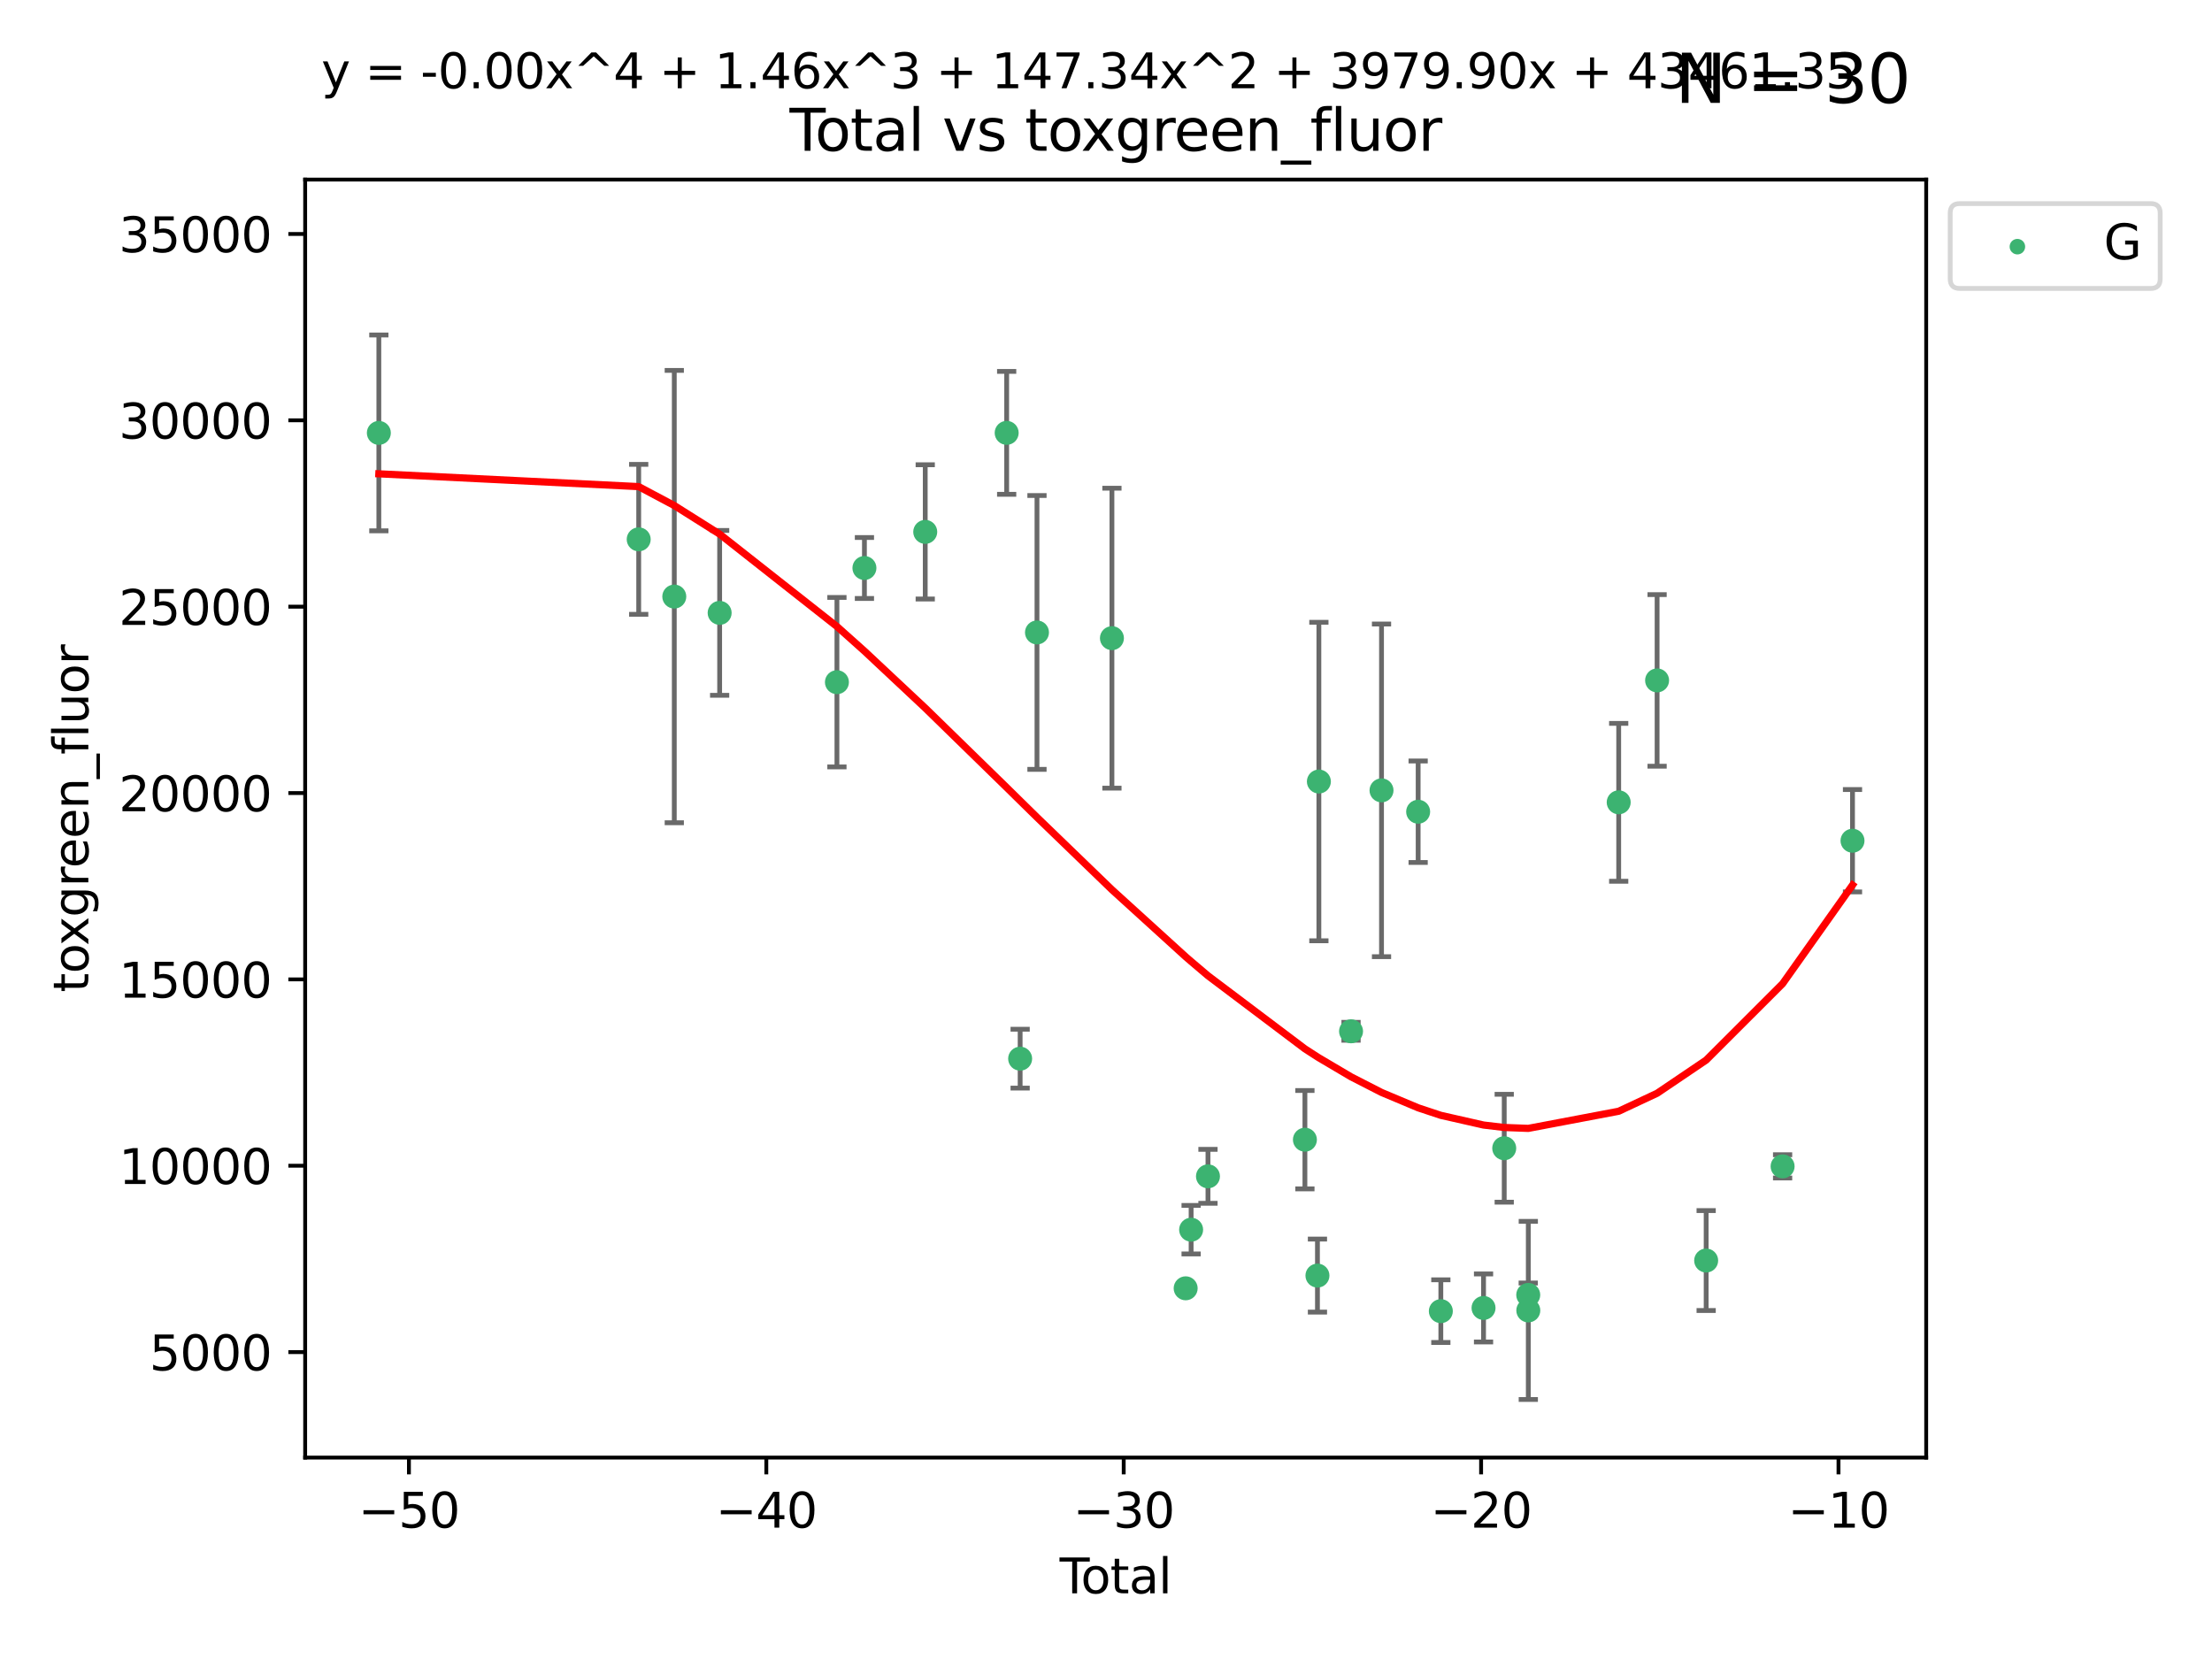 <?xml version="1.0" encoding="utf-8" standalone="no"?>
<!DOCTYPE svg PUBLIC "-//W3C//DTD SVG 1.1//EN"
  "http://www.w3.org/Graphics/SVG/1.1/DTD/svg11.dtd">
<svg xmlns:xlink="http://www.w3.org/1999/xlink" width="460.8pt" height="345.6pt" viewBox="0 0 460.8 345.6" xmlns="http://www.w3.org/2000/svg" version="1.1">
 <defs>
  <style type="text/css">*{stroke-linejoin: round; stroke-linecap: butt}</style>
 </defs>
 <g id="figure_1">
  <g id="patch_1">
   <path d="M 0 345.6 
L 460.8 345.6 
L 460.8 0 
L 0 0 
z
" style="fill: #ffffff"/>
  </g>
  <g id="axes_1">
   <g id="patch_2">
    <path d="M 63.571 303.64 
L 401.26 303.64 
L 401.26 37.411 
L 63.571 37.411 
z
" style="fill: #ffffff"/>
   </g>
   <g id="PathCollection_1">
    <defs>
     <path id="ma9435cdc26" d="M 0 1.118 
C 0.297 1.118 0.581 1 0.791 0.791 
C 1 0.581 1.118 0.297 1.118 0 
C 1.118 -0.297 1 -0.581 0.791 -0.791 
C 0.581 -1 0.297 -1.118 0 -1.118 
C -0.297 -1.118 -0.581 -1 -0.791 -0.791 
C -1 -0.581 -1.118 -0.297 -1.118 0 
C -1.118 0.297 -1 0.581 -0.791 0.791 
C -0.581 1 -0.297 1.118 0 1.118 
z
" style="stroke: #3cb371"/>
    </defs>
    <g clip-path="url(#p7e1a1399fd)">
     <use xlink:href="#ma9435cdc26" x="78.921" y="90.181" style="fill: #3cb371; stroke: #3cb371"/>
     <use xlink:href="#ma9435cdc26" x="133.054" y="112.356" style="fill: #3cb371; stroke: #3cb371"/>
     <use xlink:href="#ma9435cdc26" x="140.466" y="124.276" style="fill: #3cb371; stroke: #3cb371"/>
     <use xlink:href="#ma9435cdc26" x="149.915" y="127.674" style="fill: #3cb371; stroke: #3cb371"/>
     <use xlink:href="#ma9435cdc26" x="174.347" y="142.113" style="fill: #3cb371; stroke: #3cb371"/>
     <use xlink:href="#ma9435cdc26" x="180.076" y="118.325" style="fill: #3cb371; stroke: #3cb371"/>
     <use xlink:href="#ma9435cdc26" x="192.744" y="110.802" style="fill: #3cb371; stroke: #3cb371"/>
     <use xlink:href="#ma9435cdc26" x="209.708" y="90.172" style="fill: #3cb371; stroke: #3cb371"/>
     <use xlink:href="#ma9435cdc26" x="212.514" y="220.541" style="fill: #3cb371; stroke: #3cb371"/>
     <use xlink:href="#ma9435cdc26" x="216.022" y="131.751" style="fill: #3cb371; stroke: #3cb371"/>
     <use xlink:href="#ma9435cdc26" x="231.636" y="132.941" style="fill: #3cb371; stroke: #3cb371"/>
     <use xlink:href="#ma9435cdc26" x="246.995" y="268.378" style="fill: #3cb371; stroke: #3cb371"/>
     <use xlink:href="#ma9435cdc26" x="248.132" y="256.166" style="fill: #3cb371; stroke: #3cb371"/>
     <use xlink:href="#ma9435cdc26" x="251.643" y="245.052" style="fill: #3cb371; stroke: #3cb371"/>
     <use xlink:href="#ma9435cdc26" x="271.837" y="237.419" style="fill: #3cb371; stroke: #3cb371"/>
     <use xlink:href="#ma9435cdc26" x="274.449" y="265.728" style="fill: #3cb371; stroke: #3cb371"/>
     <use xlink:href="#ma9435cdc26" x="274.747" y="162.808" style="fill: #3cb371; stroke: #3cb371"/>
     <use xlink:href="#ma9435cdc26" x="281.447" y="214.837" style="fill: #3cb371; stroke: #3cb371"/>
     <use xlink:href="#ma9435cdc26" x="287.795" y="164.647" style="fill: #3cb371; stroke: #3cb371"/>
     <use xlink:href="#ma9435cdc26" x="295.426" y="169.099" style="fill: #3cb371; stroke: #3cb371"/>
     <use xlink:href="#ma9435cdc26" x="300.153" y="273.137" style="fill: #3cb371; stroke: #3cb371"/>
     <use xlink:href="#ma9435cdc26" x="309.049" y="272.471" style="fill: #3cb371; stroke: #3cb371"/>
     <use xlink:href="#ma9435cdc26" x="313.358" y="239.199" style="fill: #3cb371; stroke: #3cb371"/>
     <use xlink:href="#ma9435cdc26" x="318.359" y="269.753" style="fill: #3cb371; stroke: #3cb371"/>
     <use xlink:href="#ma9435cdc26" x="318.374" y="272.986" style="fill: #3cb371; stroke: #3cb371"/>
     <use xlink:href="#ma9435cdc26" x="337.204" y="167.136" style="fill: #3cb371; stroke: #3cb371"/>
     <use xlink:href="#ma9435cdc26" x="345.204" y="141.741" style="fill: #3cb371; stroke: #3cb371"/>
     <use xlink:href="#ma9435cdc26" x="355.424" y="262.593" style="fill: #3cb371; stroke: #3cb371"/>
     <use xlink:href="#ma9435cdc26" x="371.349" y="242.975" style="fill: #3cb371; stroke: #3cb371"/>
     <use xlink:href="#ma9435cdc26" x="385.911" y="175.139" style="fill: #3cb371; stroke: #3cb371"/>
    </g>
   </g>
   <g id="matplotlib.axis_1">
    <g id="xtick_1">
     <g id="line2d_1">
      <defs>
       <path id="maffc52e73f" d="M 0 0 
L 0 3.5 
" style="stroke: #000000; stroke-width: 0.8"/>
      </defs>
      <g>
       <use xlink:href="#maffc52e73f" x="85.187" y="303.64" style="stroke: #000000; stroke-width: 0.8"/>
      </g>
     </g>
     <g id="text_1">
      <!-- −50 -->
      <g transform="translate(74.634 318.238)scale(0.1 -0.1)">
       <defs>
        <path id="DejaVuSans-2212" d="M 678 2272 
L 4684 2272 
L 4684 1741 
L 678 1741 
L 678 2272 
z
" transform="scale(0.016)"/>
        <path id="DejaVuSans-35" d="M 691 4666 
L 3169 4666 
L 3169 4134 
L 1269 4134 
L 1269 2991 
Q 1406 3038 1543 3061 
Q 1681 3084 1819 3084 
Q 2600 3084 3056 2656 
Q 3513 2228 3513 1497 
Q 3513 744 3044 326 
Q 2575 -91 1722 -91 
Q 1428 -91 1123 -41 
Q 819 9 494 109 
L 494 744 
Q 775 591 1075 516 
Q 1375 441 1709 441 
Q 2250 441 2565 725 
Q 2881 1009 2881 1497 
Q 2881 1984 2565 2268 
Q 2250 2553 1709 2553 
Q 1456 2553 1204 2497 
Q 953 2441 691 2322 
L 691 4666 
z
" transform="scale(0.016)"/>
        <path id="DejaVuSans-30" d="M 2034 4250 
Q 1547 4250 1301 3770 
Q 1056 3291 1056 2328 
Q 1056 1369 1301 889 
Q 1547 409 2034 409 
Q 2525 409 2770 889 
Q 3016 1369 3016 2328 
Q 3016 3291 2770 3770 
Q 2525 4250 2034 4250 
z
M 2034 4750 
Q 2819 4750 3233 4129 
Q 3647 3509 3647 2328 
Q 3647 1150 3233 529 
Q 2819 -91 2034 -91 
Q 1250 -91 836 529 
Q 422 1150 422 2328 
Q 422 3509 836 4129 
Q 1250 4750 2034 4750 
z
" transform="scale(0.016)"/>
       </defs>
       <use xlink:href="#DejaVuSans-2212"/>
       <use xlink:href="#DejaVuSans-35" x="83.789"/>
       <use xlink:href="#DejaVuSans-30" x="147.412"/>
      </g>
     </g>
    </g>
    <g id="xtick_2">
     <g id="line2d_2">
      <g>
       <use xlink:href="#maffc52e73f" x="159.638" y="303.64" style="stroke: #000000; stroke-width: 0.8"/>
      </g>
     </g>
     <g id="text_2">
      <!-- −40 -->
      <g transform="translate(149.086 318.238)scale(0.1 -0.1)">
       <defs>
        <path id="DejaVuSans-34" d="M 2419 4116 
L 825 1625 
L 2419 1625 
L 2419 4116 
z
M 2253 4666 
L 3047 4666 
L 3047 1625 
L 3713 1625 
L 3713 1100 
L 3047 1100 
L 3047 0 
L 2419 0 
L 2419 1100 
L 313 1100 
L 313 1709 
L 2253 4666 
z
" transform="scale(0.016)"/>
       </defs>
       <use xlink:href="#DejaVuSans-2212"/>
       <use xlink:href="#DejaVuSans-34" x="83.789"/>
       <use xlink:href="#DejaVuSans-30" x="147.412"/>
      </g>
     </g>
    </g>
    <g id="xtick_3">
     <g id="line2d_3">
      <g>
       <use xlink:href="#maffc52e73f" x="234.089" y="303.64" style="stroke: #000000; stroke-width: 0.8"/>
      </g>
     </g>
     <g id="text_3">
      <!-- −30 -->
      <g transform="translate(223.537 318.238)scale(0.1 -0.1)">
       <defs>
        <path id="DejaVuSans-33" d="M 2597 2516 
Q 3050 2419 3304 2112 
Q 3559 1806 3559 1356 
Q 3559 666 3084 287 
Q 2609 -91 1734 -91 
Q 1441 -91 1130 -33 
Q 819 25 488 141 
L 488 750 
Q 750 597 1062 519 
Q 1375 441 1716 441 
Q 2309 441 2620 675 
Q 2931 909 2931 1356 
Q 2931 1769 2642 2001 
Q 2353 2234 1838 2234 
L 1294 2234 
L 1294 2753 
L 1863 2753 
Q 2328 2753 2575 2939 
Q 2822 3125 2822 3475 
Q 2822 3834 2567 4026 
Q 2313 4219 1838 4219 
Q 1578 4219 1281 4162 
Q 984 4106 628 3988 
L 628 4550 
Q 988 4650 1302 4700 
Q 1616 4750 1894 4750 
Q 2613 4750 3031 4423 
Q 3450 4097 3450 3541 
Q 3450 3153 3228 2886 
Q 3006 2619 2597 2516 
z
" transform="scale(0.016)"/>
       </defs>
       <use xlink:href="#DejaVuSans-2212"/>
       <use xlink:href="#DejaVuSans-33" x="83.789"/>
       <use xlink:href="#DejaVuSans-30" x="147.412"/>
      </g>
     </g>
    </g>
    <g id="xtick_4">
     <g id="line2d_4">
      <g>
       <use xlink:href="#maffc52e73f" x="308.541" y="303.64" style="stroke: #000000; stroke-width: 0.8"/>
      </g>
     </g>
     <g id="text_4">
      <!-- −20 -->
      <g transform="translate(297.988 318.238)scale(0.1 -0.1)">
       <defs>
        <path id="DejaVuSans-32" d="M 1228 531 
L 3431 531 
L 3431 0 
L 469 0 
L 469 531 
Q 828 903 1448 1529 
Q 2069 2156 2228 2338 
Q 2531 2678 2651 2914 
Q 2772 3150 2772 3378 
Q 2772 3750 2511 3984 
Q 2250 4219 1831 4219 
Q 1534 4219 1204 4116 
Q 875 4013 500 3803 
L 500 4441 
Q 881 4594 1212 4672 
Q 1544 4750 1819 4750 
Q 2544 4750 2975 4387 
Q 3406 4025 3406 3419 
Q 3406 3131 3298 2873 
Q 3191 2616 2906 2266 
Q 2828 2175 2409 1742 
Q 1991 1309 1228 531 
z
" transform="scale(0.016)"/>
       </defs>
       <use xlink:href="#DejaVuSans-2212"/>
       <use xlink:href="#DejaVuSans-32" x="83.789"/>
       <use xlink:href="#DejaVuSans-30" x="147.412"/>
      </g>
     </g>
    </g>
    <g id="xtick_5">
     <g id="line2d_5">
      <g>
       <use xlink:href="#maffc52e73f" x="382.992" y="303.64" style="stroke: #000000; stroke-width: 0.8"/>
      </g>
     </g>
     <g id="text_5">
      <!-- −10 -->
      <g transform="translate(372.44 318.238)scale(0.1 -0.1)">
       <defs>
        <path id="DejaVuSans-31" d="M 794 531 
L 1825 531 
L 1825 4091 
L 703 3866 
L 703 4441 
L 1819 4666 
L 2450 4666 
L 2450 531 
L 3481 531 
L 3481 0 
L 794 0 
L 794 531 
z
" transform="scale(0.016)"/>
       </defs>
       <use xlink:href="#DejaVuSans-2212"/>
       <use xlink:href="#DejaVuSans-31" x="83.789"/>
       <use xlink:href="#DejaVuSans-30" x="147.412"/>
      </g>
     </g>
    </g>
    <g id="text_6">
     <!-- Total -->
     <g transform="translate(220.739 331.917)scale(0.1 -0.1)">
      <defs>
       <path id="DejaVuSans-54" d="M -19 4666 
L 3928 4666 
L 3928 4134 
L 2272 4134 
L 2272 0 
L 1638 0 
L 1638 4134 
L -19 4134 
L -19 4666 
z
" transform="scale(0.016)"/>
       <path id="DejaVuSans-6f" d="M 1959 3097 
Q 1497 3097 1228 2736 
Q 959 2375 959 1747 
Q 959 1119 1226 758 
Q 1494 397 1959 397 
Q 2419 397 2687 759 
Q 2956 1122 2956 1747 
Q 2956 2369 2687 2733 
Q 2419 3097 1959 3097 
z
M 1959 3584 
Q 2709 3584 3137 3096 
Q 3566 2609 3566 1747 
Q 3566 888 3137 398 
Q 2709 -91 1959 -91 
Q 1206 -91 779 398 
Q 353 888 353 1747 
Q 353 2609 779 3096 
Q 1206 3584 1959 3584 
z
" transform="scale(0.016)"/>
       <path id="DejaVuSans-74" d="M 1172 4494 
L 1172 3500 
L 2356 3500 
L 2356 3053 
L 1172 3053 
L 1172 1153 
Q 1172 725 1289 603 
Q 1406 481 1766 481 
L 2356 481 
L 2356 0 
L 1766 0 
Q 1100 0 847 248 
Q 594 497 594 1153 
L 594 3053 
L 172 3053 
L 172 3500 
L 594 3500 
L 594 4494 
L 1172 4494 
z
" transform="scale(0.016)"/>
       <path id="DejaVuSans-61" d="M 2194 1759 
Q 1497 1759 1228 1600 
Q 959 1441 959 1056 
Q 959 750 1161 570 
Q 1363 391 1709 391 
Q 2188 391 2477 730 
Q 2766 1069 2766 1631 
L 2766 1759 
L 2194 1759 
z
M 3341 1997 
L 3341 0 
L 2766 0 
L 2766 531 
Q 2569 213 2275 61 
Q 1981 -91 1556 -91 
Q 1019 -91 701 211 
Q 384 513 384 1019 
Q 384 1609 779 1909 
Q 1175 2209 1959 2209 
L 2766 2209 
L 2766 2266 
Q 2766 2663 2505 2880 
Q 2244 3097 1772 3097 
Q 1472 3097 1187 3025 
Q 903 2953 641 2809 
L 641 3341 
Q 956 3463 1253 3523 
Q 1550 3584 1831 3584 
Q 2591 3584 2966 3190 
Q 3341 2797 3341 1997 
z
" transform="scale(0.016)"/>
       <path id="DejaVuSans-6c" d="M 603 4863 
L 1178 4863 
L 1178 0 
L 603 0 
L 603 4863 
z
" transform="scale(0.016)"/>
      </defs>
      <use xlink:href="#DejaVuSans-54"/>
      <use xlink:href="#DejaVuSans-6f" x="44.084"/>
      <use xlink:href="#DejaVuSans-74" x="105.266"/>
      <use xlink:href="#DejaVuSans-61" x="144.475"/>
      <use xlink:href="#DejaVuSans-6c" x="205.754"/>
     </g>
    </g>
   </g>
   <g id="matplotlib.axis_2">
    <g id="ytick_1">
     <g id="line2d_6">
      <defs>
       <path id="m8a48d6322a" d="M 0 0 
L -3.5 0 
" style="stroke: #000000; stroke-width: 0.8"/>
      </defs>
      <g>
       <use xlink:href="#m8a48d6322a" x="63.571" y="281.666" style="stroke: #000000; stroke-width: 0.8"/>
      </g>
     </g>
     <g id="text_7">
      <!-- 5000 -->
      <g transform="translate(31.121 285.466)scale(0.1 -0.1)">
       <use xlink:href="#DejaVuSans-35"/>
       <use xlink:href="#DejaVuSans-30" x="63.623"/>
       <use xlink:href="#DejaVuSans-30" x="127.246"/>
       <use xlink:href="#DejaVuSans-30" x="190.869"/>
      </g>
     </g>
    </g>
    <g id="ytick_2">
     <g id="line2d_7">
      <g>
       <use xlink:href="#m8a48d6322a" x="63.571" y="242.845" style="stroke: #000000; stroke-width: 0.8"/>
      </g>
     </g>
     <g id="text_8">
      <!-- 10000 -->
      <g transform="translate(24.759 246.645)scale(0.1 -0.1)">
       <use xlink:href="#DejaVuSans-31"/>
       <use xlink:href="#DejaVuSans-30" x="63.623"/>
       <use xlink:href="#DejaVuSans-30" x="127.246"/>
       <use xlink:href="#DejaVuSans-30" x="190.869"/>
       <use xlink:href="#DejaVuSans-30" x="254.492"/>
      </g>
     </g>
    </g>
    <g id="ytick_3">
     <g id="line2d_8">
      <g>
       <use xlink:href="#m8a48d6322a" x="63.571" y="204.024" style="stroke: #000000; stroke-width: 0.8"/>
      </g>
     </g>
     <g id="text_9">
      <!-- 15000 -->
      <g transform="translate(24.759 207.823)scale(0.1 -0.1)">
       <use xlink:href="#DejaVuSans-31"/>
       <use xlink:href="#DejaVuSans-35" x="63.623"/>
       <use xlink:href="#DejaVuSans-30" x="127.246"/>
       <use xlink:href="#DejaVuSans-30" x="190.869"/>
       <use xlink:href="#DejaVuSans-30" x="254.492"/>
      </g>
     </g>
    </g>
    <g id="ytick_4">
     <g id="line2d_9">
      <g>
       <use xlink:href="#m8a48d6322a" x="63.571" y="165.203" style="stroke: #000000; stroke-width: 0.8"/>
      </g>
     </g>
     <g id="text_10">
      <!-- 20000 -->
      <g transform="translate(24.759 169.002)scale(0.1 -0.1)">
       <use xlink:href="#DejaVuSans-32"/>
       <use xlink:href="#DejaVuSans-30" x="63.623"/>
       <use xlink:href="#DejaVuSans-30" x="127.246"/>
       <use xlink:href="#DejaVuSans-30" x="190.869"/>
       <use xlink:href="#DejaVuSans-30" x="254.492"/>
      </g>
     </g>
    </g>
    <g id="ytick_5">
     <g id="line2d_10">
      <g>
       <use xlink:href="#m8a48d6322a" x="63.571" y="126.382" style="stroke: #000000; stroke-width: 0.8"/>
      </g>
     </g>
     <g id="text_11">
      <!-- 25000 -->
      <g transform="translate(24.759 130.181)scale(0.1 -0.1)">
       <use xlink:href="#DejaVuSans-32"/>
       <use xlink:href="#DejaVuSans-35" x="63.623"/>
       <use xlink:href="#DejaVuSans-30" x="127.246"/>
       <use xlink:href="#DejaVuSans-30" x="190.869"/>
       <use xlink:href="#DejaVuSans-30" x="254.492"/>
      </g>
     </g>
    </g>
    <g id="ytick_6">
     <g id="line2d_11">
      <g>
       <use xlink:href="#m8a48d6322a" x="63.571" y="87.56" style="stroke: #000000; stroke-width: 0.8"/>
      </g>
     </g>
     <g id="text_12">
      <!-- 30000 -->
      <g transform="translate(24.759 91.36)scale(0.1 -0.1)">
       <use xlink:href="#DejaVuSans-33"/>
       <use xlink:href="#DejaVuSans-30" x="63.623"/>
       <use xlink:href="#DejaVuSans-30" x="127.246"/>
       <use xlink:href="#DejaVuSans-30" x="190.869"/>
       <use xlink:href="#DejaVuSans-30" x="254.492"/>
      </g>
     </g>
    </g>
    <g id="ytick_7">
     <g id="line2d_12">
      <g>
       <use xlink:href="#m8a48d6322a" x="63.571" y="48.739" style="stroke: #000000; stroke-width: 0.8"/>
      </g>
     </g>
     <g id="text_13">
      <!-- 35000 -->
      <g transform="translate(24.759 52.539)scale(0.1 -0.1)">
       <use xlink:href="#DejaVuSans-33"/>
       <use xlink:href="#DejaVuSans-35" x="63.623"/>
       <use xlink:href="#DejaVuSans-30" x="127.246"/>
       <use xlink:href="#DejaVuSans-30" x="190.869"/>
       <use xlink:href="#DejaVuSans-30" x="254.492"/>
      </g>
     </g>
    </g>
    <g id="text_14">
     <!-- toxgreen_fluor -->
     <g transform="translate(18.401 206.72)rotate(-90)scale(0.1 -0.1)">
      <defs>
       <path id="DejaVuSans-78" d="M 3513 3500 
L 2247 1797 
L 3578 0 
L 2900 0 
L 1881 1375 
L 863 0 
L 184 0 
L 1544 1831 
L 300 3500 
L 978 3500 
L 1906 2253 
L 2834 3500 
L 3513 3500 
z
" transform="scale(0.016)"/>
       <path id="DejaVuSans-67" d="M 2906 1791 
Q 2906 2416 2648 2759 
Q 2391 3103 1925 3103 
Q 1463 3103 1205 2759 
Q 947 2416 947 1791 
Q 947 1169 1205 825 
Q 1463 481 1925 481 
Q 2391 481 2648 825 
Q 2906 1169 2906 1791 
z
M 3481 434 
Q 3481 -459 3084 -895 
Q 2688 -1331 1869 -1331 
Q 1566 -1331 1297 -1286 
Q 1028 -1241 775 -1147 
L 775 -588 
Q 1028 -725 1275 -790 
Q 1522 -856 1778 -856 
Q 2344 -856 2625 -561 
Q 2906 -266 2906 331 
L 2906 616 
Q 2728 306 2450 153 
Q 2172 0 1784 0 
Q 1141 0 747 490 
Q 353 981 353 1791 
Q 353 2603 747 3093 
Q 1141 3584 1784 3584 
Q 2172 3584 2450 3431 
Q 2728 3278 2906 2969 
L 2906 3500 
L 3481 3500 
L 3481 434 
z
" transform="scale(0.016)"/>
       <path id="DejaVuSans-72" d="M 2631 2963 
Q 2534 3019 2420 3045 
Q 2306 3072 2169 3072 
Q 1681 3072 1420 2755 
Q 1159 2438 1159 1844 
L 1159 0 
L 581 0 
L 581 3500 
L 1159 3500 
L 1159 2956 
Q 1341 3275 1631 3429 
Q 1922 3584 2338 3584 
Q 2397 3584 2469 3576 
Q 2541 3569 2628 3553 
L 2631 2963 
z
" transform="scale(0.016)"/>
       <path id="DejaVuSans-65" d="M 3597 1894 
L 3597 1613 
L 953 1613 
Q 991 1019 1311 708 
Q 1631 397 2203 397 
Q 2534 397 2845 478 
Q 3156 559 3463 722 
L 3463 178 
Q 3153 47 2828 -22 
Q 2503 -91 2169 -91 
Q 1331 -91 842 396 
Q 353 884 353 1716 
Q 353 2575 817 3079 
Q 1281 3584 2069 3584 
Q 2775 3584 3186 3129 
Q 3597 2675 3597 1894 
z
M 3022 2063 
Q 3016 2534 2758 2815 
Q 2500 3097 2075 3097 
Q 1594 3097 1305 2825 
Q 1016 2553 972 2059 
L 3022 2063 
z
" transform="scale(0.016)"/>
       <path id="DejaVuSans-6e" d="M 3513 2113 
L 3513 0 
L 2938 0 
L 2938 2094 
Q 2938 2591 2744 2837 
Q 2550 3084 2163 3084 
Q 1697 3084 1428 2787 
Q 1159 2491 1159 1978 
L 1159 0 
L 581 0 
L 581 3500 
L 1159 3500 
L 1159 2956 
Q 1366 3272 1645 3428 
Q 1925 3584 2291 3584 
Q 2894 3584 3203 3211 
Q 3513 2838 3513 2113 
z
" transform="scale(0.016)"/>
       <path id="DejaVuSans-5f" d="M 3263 -1063 
L 3263 -1509 
L -63 -1509 
L -63 -1063 
L 3263 -1063 
z
" transform="scale(0.016)"/>
       <path id="DejaVuSans-66" d="M 2375 4863 
L 2375 4384 
L 1825 4384 
Q 1516 4384 1395 4259 
Q 1275 4134 1275 3809 
L 1275 3500 
L 2222 3500 
L 2222 3053 
L 1275 3053 
L 1275 0 
L 697 0 
L 697 3053 
L 147 3053 
L 147 3500 
L 697 3500 
L 697 3744 
Q 697 4328 969 4595 
Q 1241 4863 1831 4863 
L 2375 4863 
z
" transform="scale(0.016)"/>
       <path id="DejaVuSans-75" d="M 544 1381 
L 544 3500 
L 1119 3500 
L 1119 1403 
Q 1119 906 1312 657 
Q 1506 409 1894 409 
Q 2359 409 2629 706 
Q 2900 1003 2900 1516 
L 2900 3500 
L 3475 3500 
L 3475 0 
L 2900 0 
L 2900 538 
Q 2691 219 2414 64 
Q 2138 -91 1772 -91 
Q 1169 -91 856 284 
Q 544 659 544 1381 
z
M 1991 3584 
L 1991 3584 
z
" transform="scale(0.016)"/>
      </defs>
      <use xlink:href="#DejaVuSans-74"/>
      <use xlink:href="#DejaVuSans-6f" x="39.209"/>
      <use xlink:href="#DejaVuSans-78" x="97.266"/>
      <use xlink:href="#DejaVuSans-67" x="156.445"/>
      <use xlink:href="#DejaVuSans-72" x="219.922"/>
      <use xlink:href="#DejaVuSans-65" x="258.785"/>
      <use xlink:href="#DejaVuSans-65" x="320.309"/>
      <use xlink:href="#DejaVuSans-6e" x="381.832"/>
      <use xlink:href="#DejaVuSans-5f" x="445.211"/>
      <use xlink:href="#DejaVuSans-66" x="495.211"/>
      <use xlink:href="#DejaVuSans-6c" x="530.416"/>
      <use xlink:href="#DejaVuSans-75" x="558.199"/>
      <use xlink:href="#DejaVuSans-6f" x="621.578"/>
      <use xlink:href="#DejaVuSans-72" x="682.76"/>
     </g>
    </g>
   </g>
   <g id="LineCollection_1">
    <path d="M 78.921 110.579 
L 78.921 69.783 
" clip-path="url(#p7e1a1399fd)" style="fill: none; stroke: #696969"/>
    <path d="M 133.054 127.972 
L 133.054 96.739 
" clip-path="url(#p7e1a1399fd)" style="fill: none; stroke: #696969"/>
    <path d="M 140.466 171.392 
L 140.466 77.159 
" clip-path="url(#p7e1a1399fd)" style="fill: none; stroke: #696969"/>
    <path d="M 149.915 144.844 
L 149.915 110.503 
" clip-path="url(#p7e1a1399fd)" style="fill: none; stroke: #696969"/>
    <path d="M 174.347 159.765 
L 174.347 124.462 
" clip-path="url(#p7e1a1399fd)" style="fill: none; stroke: #696969"/>
    <path d="M 180.076 124.672 
L 180.076 111.977 
" clip-path="url(#p7e1a1399fd)" style="fill: none; stroke: #696969"/>
    <path d="M 192.744 124.785 
L 192.744 96.819 
" clip-path="url(#p7e1a1399fd)" style="fill: none; stroke: #696969"/>
    <path d="M 209.708 102.975 
L 209.708 77.37 
" clip-path="url(#p7e1a1399fd)" style="fill: none; stroke: #696969"/>
    <path d="M 212.514 226.673 
L 212.514 214.409 
" clip-path="url(#p7e1a1399fd)" style="fill: none; stroke: #696969"/>
    <path d="M 216.022 160.274 
L 216.022 103.229 
" clip-path="url(#p7e1a1399fd)" style="fill: none; stroke: #696969"/>
    <path d="M 231.636 164.183 
L 231.636 101.699 
" clip-path="url(#p7e1a1399fd)" style="fill: none; stroke: #696969"/>
    <path d="M 246.995 269.344 
L 246.995 267.412 
" clip-path="url(#p7e1a1399fd)" style="fill: none; stroke: #696969"/>
    <path d="M 248.132 261.217 
L 248.132 251.115 
" clip-path="url(#p7e1a1399fd)" style="fill: none; stroke: #696969"/>
    <path d="M 251.643 250.671 
L 251.643 239.433 
" clip-path="url(#p7e1a1399fd)" style="fill: none; stroke: #696969"/>
    <path d="M 271.837 247.663 
L 271.837 227.176 
" clip-path="url(#p7e1a1399fd)" style="fill: none; stroke: #696969"/>
    <path d="M 274.449 273.334 
L 274.449 258.122 
" clip-path="url(#p7e1a1399fd)" style="fill: none; stroke: #696969"/>
    <path d="M 274.747 195.983 
L 274.747 129.632 
" clip-path="url(#p7e1a1399fd)" style="fill: none; stroke: #696969"/>
    <path d="M 281.447 216.699 
L 281.447 212.974 
" clip-path="url(#p7e1a1399fd)" style="fill: none; stroke: #696969"/>
    <path d="M 287.795 199.297 
L 287.795 129.997 
" clip-path="url(#p7e1a1399fd)" style="fill: none; stroke: #696969"/>
    <path d="M 295.426 179.67 
L 295.426 158.528 
" clip-path="url(#p7e1a1399fd)" style="fill: none; stroke: #696969"/>
    <path d="M 300.153 279.663 
L 300.153 266.61 
" clip-path="url(#p7e1a1399fd)" style="fill: none; stroke: #696969"/>
    <path d="M 309.049 279.559 
L 309.049 265.384 
" clip-path="url(#p7e1a1399fd)" style="fill: none; stroke: #696969"/>
    <path d="M 313.358 250.439 
L 313.358 227.96 
" clip-path="url(#p7e1a1399fd)" style="fill: none; stroke: #696969"/>
    <path d="M 318.359 272.23 
L 318.359 267.277 
" clip-path="url(#p7e1a1399fd)" style="fill: none; stroke: #696969"/>
    <path d="M 318.374 291.539 
L 318.374 254.433 
" clip-path="url(#p7e1a1399fd)" style="fill: none; stroke: #696969"/>
    <path d="M 337.204 183.582 
L 337.204 150.691 
" clip-path="url(#p7e1a1399fd)" style="fill: none; stroke: #696969"/>
    <path d="M 345.204 159.611 
L 345.204 123.871 
" clip-path="url(#p7e1a1399fd)" style="fill: none; stroke: #696969"/>
    <path d="M 355.424 273.001 
L 355.424 252.185 
" clip-path="url(#p7e1a1399fd)" style="fill: none; stroke: #696969"/>
    <path d="M 371.349 245.399 
L 371.349 240.551 
" clip-path="url(#p7e1a1399fd)" style="fill: none; stroke: #696969"/>
    <path d="M 385.911 185.804 
L 385.911 164.474 
" clip-path="url(#p7e1a1399fd)" style="fill: none; stroke: #696969"/>
   </g>
   <g id="line2d_13">
    <defs>
     <path id="m08fc156b4a" d="M 2 0 
L -2 -0 
" style="stroke: #696969"/>
    </defs>
    <g clip-path="url(#p7e1a1399fd)">
     <use xlink:href="#m08fc156b4a" x="78.921" y="110.579" style="fill: #696969; stroke: #696969"/>
     <use xlink:href="#m08fc156b4a" x="133.054" y="127.972" style="fill: #696969; stroke: #696969"/>
     <use xlink:href="#m08fc156b4a" x="140.466" y="171.392" style="fill: #696969; stroke: #696969"/>
     <use xlink:href="#m08fc156b4a" x="149.915" y="144.844" style="fill: #696969; stroke: #696969"/>
     <use xlink:href="#m08fc156b4a" x="174.347" y="159.765" style="fill: #696969; stroke: #696969"/>
     <use xlink:href="#m08fc156b4a" x="180.076" y="124.672" style="fill: #696969; stroke: #696969"/>
     <use xlink:href="#m08fc156b4a" x="192.744" y="124.785" style="fill: #696969; stroke: #696969"/>
     <use xlink:href="#m08fc156b4a" x="209.708" y="102.975" style="fill: #696969; stroke: #696969"/>
     <use xlink:href="#m08fc156b4a" x="212.514" y="226.673" style="fill: #696969; stroke: #696969"/>
     <use xlink:href="#m08fc156b4a" x="216.022" y="160.274" style="fill: #696969; stroke: #696969"/>
     <use xlink:href="#m08fc156b4a" x="231.636" y="164.183" style="fill: #696969; stroke: #696969"/>
     <use xlink:href="#m08fc156b4a" x="246.995" y="269.344" style="fill: #696969; stroke: #696969"/>
     <use xlink:href="#m08fc156b4a" x="248.132" y="261.217" style="fill: #696969; stroke: #696969"/>
     <use xlink:href="#m08fc156b4a" x="251.643" y="250.671" style="fill: #696969; stroke: #696969"/>
     <use xlink:href="#m08fc156b4a" x="271.837" y="247.663" style="fill: #696969; stroke: #696969"/>
     <use xlink:href="#m08fc156b4a" x="274.449" y="273.334" style="fill: #696969; stroke: #696969"/>
     <use xlink:href="#m08fc156b4a" x="274.747" y="195.983" style="fill: #696969; stroke: #696969"/>
     <use xlink:href="#m08fc156b4a" x="281.447" y="216.699" style="fill: #696969; stroke: #696969"/>
     <use xlink:href="#m08fc156b4a" x="287.795" y="199.297" style="fill: #696969; stroke: #696969"/>
     <use xlink:href="#m08fc156b4a" x="295.426" y="179.67" style="fill: #696969; stroke: #696969"/>
     <use xlink:href="#m08fc156b4a" x="300.153" y="279.663" style="fill: #696969; stroke: #696969"/>
     <use xlink:href="#m08fc156b4a" x="309.049" y="279.559" style="fill: #696969; stroke: #696969"/>
     <use xlink:href="#m08fc156b4a" x="313.358" y="250.439" style="fill: #696969; stroke: #696969"/>
     <use xlink:href="#m08fc156b4a" x="318.359" y="272.23" style="fill: #696969; stroke: #696969"/>
     <use xlink:href="#m08fc156b4a" x="318.374" y="291.539" style="fill: #696969; stroke: #696969"/>
     <use xlink:href="#m08fc156b4a" x="337.204" y="183.582" style="fill: #696969; stroke: #696969"/>
     <use xlink:href="#m08fc156b4a" x="345.204" y="159.611" style="fill: #696969; stroke: #696969"/>
     <use xlink:href="#m08fc156b4a" x="355.424" y="273.001" style="fill: #696969; stroke: #696969"/>
     <use xlink:href="#m08fc156b4a" x="371.349" y="245.399" style="fill: #696969; stroke: #696969"/>
     <use xlink:href="#m08fc156b4a" x="385.911" y="185.804" style="fill: #696969; stroke: #696969"/>
    </g>
   </g>
   <g id="line2d_14">
    <g clip-path="url(#p7e1a1399fd)">
     <use xlink:href="#m08fc156b4a" x="78.921" y="69.783" style="fill: #696969; stroke: #696969"/>
     <use xlink:href="#m08fc156b4a" x="133.054" y="96.739" style="fill: #696969; stroke: #696969"/>
     <use xlink:href="#m08fc156b4a" x="140.466" y="77.159" style="fill: #696969; stroke: #696969"/>
     <use xlink:href="#m08fc156b4a" x="149.915" y="110.503" style="fill: #696969; stroke: #696969"/>
     <use xlink:href="#m08fc156b4a" x="174.347" y="124.462" style="fill: #696969; stroke: #696969"/>
     <use xlink:href="#m08fc156b4a" x="180.076" y="111.977" style="fill: #696969; stroke: #696969"/>
     <use xlink:href="#m08fc156b4a" x="192.744" y="96.819" style="fill: #696969; stroke: #696969"/>
     <use xlink:href="#m08fc156b4a" x="209.708" y="77.37" style="fill: #696969; stroke: #696969"/>
     <use xlink:href="#m08fc156b4a" x="212.514" y="214.409" style="fill: #696969; stroke: #696969"/>
     <use xlink:href="#m08fc156b4a" x="216.022" y="103.229" style="fill: #696969; stroke: #696969"/>
     <use xlink:href="#m08fc156b4a" x="231.636" y="101.699" style="fill: #696969; stroke: #696969"/>
     <use xlink:href="#m08fc156b4a" x="246.995" y="267.412" style="fill: #696969; stroke: #696969"/>
     <use xlink:href="#m08fc156b4a" x="248.132" y="251.115" style="fill: #696969; stroke: #696969"/>
     <use xlink:href="#m08fc156b4a" x="251.643" y="239.433" style="fill: #696969; stroke: #696969"/>
     <use xlink:href="#m08fc156b4a" x="271.837" y="227.176" style="fill: #696969; stroke: #696969"/>
     <use xlink:href="#m08fc156b4a" x="274.449" y="258.122" style="fill: #696969; stroke: #696969"/>
     <use xlink:href="#m08fc156b4a" x="274.747" y="129.632" style="fill: #696969; stroke: #696969"/>
     <use xlink:href="#m08fc156b4a" x="281.447" y="212.974" style="fill: #696969; stroke: #696969"/>
     <use xlink:href="#m08fc156b4a" x="287.795" y="129.997" style="fill: #696969; stroke: #696969"/>
     <use xlink:href="#m08fc156b4a" x="295.426" y="158.528" style="fill: #696969; stroke: #696969"/>
     <use xlink:href="#m08fc156b4a" x="300.153" y="266.61" style="fill: #696969; stroke: #696969"/>
     <use xlink:href="#m08fc156b4a" x="309.049" y="265.384" style="fill: #696969; stroke: #696969"/>
     <use xlink:href="#m08fc156b4a" x="313.358" y="227.96" style="fill: #696969; stroke: #696969"/>
     <use xlink:href="#m08fc156b4a" x="318.359" y="267.277" style="fill: #696969; stroke: #696969"/>
     <use xlink:href="#m08fc156b4a" x="318.374" y="254.433" style="fill: #696969; stroke: #696969"/>
     <use xlink:href="#m08fc156b4a" x="337.204" y="150.691" style="fill: #696969; stroke: #696969"/>
     <use xlink:href="#m08fc156b4a" x="345.204" y="123.871" style="fill: #696969; stroke: #696969"/>
     <use xlink:href="#m08fc156b4a" x="355.424" y="252.185" style="fill: #696969; stroke: #696969"/>
     <use xlink:href="#m08fc156b4a" x="371.349" y="240.551" style="fill: #696969; stroke: #696969"/>
     <use xlink:href="#m08fc156b4a" x="385.911" y="164.474" style="fill: #696969; stroke: #696969"/>
    </g>
   </g>
   <g id="line2d_15">
    <path d="M 78.921 98.705 
L 133.054 101.37 
L 140.466 105.312 
L 149.915 111.265 
L 174.347 130.508 
L 180.076 135.63 
L 192.744 147.498 
L 209.708 164.053 
L 212.514 166.815 
L 216.022 170.261 
L 231.636 185.342 
L 246.995 199.303 
L 248.132 200.285 
L 251.643 203.265 
L 271.837 218.488 
L 274.449 220.175 
L 274.747 220.362 
L 281.447 224.321 
L 287.795 227.572 
L 295.426 230.777 
L 300.153 232.346 
L 309.049 234.365 
L 313.358 234.875 
L 318.359 235.062 
L 318.374 235.062 
L 337.204 231.494 
L 345.204 227.748 
L 355.424 220.838 
L 371.349 204.922 
L 385.911 184.379 
" clip-path="url(#p7e1a1399fd)" style="fill: none; stroke: #ff0000; stroke-width: 1.5; stroke-linecap: square"/>
   </g>
   <g id="line2d_16">
    <defs>
     <path id="m49908f7312" d="M 0 2 
C 0.53 2 1.039 1.789 1.414 1.414 
C 1.789 1.039 2 0.53 2 0 
C 2 -0.53 1.789 -1.039 1.414 -1.414 
C 1.039 -1.789 0.53 -2 0 -2 
C -0.53 -2 -1.039 -1.789 -1.414 -1.414 
C -1.789 -1.039 -2 -0.53 -2 0 
C -2 0.53 -1.789 1.039 -1.414 1.414 
C -1.039 1.789 -0.53 2 0 2 
z
" style="stroke: #3cb371"/>
    </defs>
    <g clip-path="url(#p7e1a1399fd)">
     <use xlink:href="#m49908f7312" x="78.921" y="90.181" style="fill: #3cb371; stroke: #3cb371"/>
     <use xlink:href="#m49908f7312" x="133.054" y="112.356" style="fill: #3cb371; stroke: #3cb371"/>
     <use xlink:href="#m49908f7312" x="140.466" y="124.276" style="fill: #3cb371; stroke: #3cb371"/>
     <use xlink:href="#m49908f7312" x="149.915" y="127.674" style="fill: #3cb371; stroke: #3cb371"/>
     <use xlink:href="#m49908f7312" x="174.347" y="142.113" style="fill: #3cb371; stroke: #3cb371"/>
     <use xlink:href="#m49908f7312" x="180.076" y="118.325" style="fill: #3cb371; stroke: #3cb371"/>
     <use xlink:href="#m49908f7312" x="192.744" y="110.802" style="fill: #3cb371; stroke: #3cb371"/>
     <use xlink:href="#m49908f7312" x="209.708" y="90.172" style="fill: #3cb371; stroke: #3cb371"/>
     <use xlink:href="#m49908f7312" x="212.514" y="220.541" style="fill: #3cb371; stroke: #3cb371"/>
     <use xlink:href="#m49908f7312" x="216.022" y="131.751" style="fill: #3cb371; stroke: #3cb371"/>
     <use xlink:href="#m49908f7312" x="231.636" y="132.941" style="fill: #3cb371; stroke: #3cb371"/>
     <use xlink:href="#m49908f7312" x="246.995" y="268.378" style="fill: #3cb371; stroke: #3cb371"/>
     <use xlink:href="#m49908f7312" x="248.132" y="256.166" style="fill: #3cb371; stroke: #3cb371"/>
     <use xlink:href="#m49908f7312" x="251.643" y="245.052" style="fill: #3cb371; stroke: #3cb371"/>
     <use xlink:href="#m49908f7312" x="271.837" y="237.419" style="fill: #3cb371; stroke: #3cb371"/>
     <use xlink:href="#m49908f7312" x="274.449" y="265.728" style="fill: #3cb371; stroke: #3cb371"/>
     <use xlink:href="#m49908f7312" x="274.747" y="162.808" style="fill: #3cb371; stroke: #3cb371"/>
     <use xlink:href="#m49908f7312" x="281.447" y="214.837" style="fill: #3cb371; stroke: #3cb371"/>
     <use xlink:href="#m49908f7312" x="287.795" y="164.647" style="fill: #3cb371; stroke: #3cb371"/>
     <use xlink:href="#m49908f7312" x="295.426" y="169.099" style="fill: #3cb371; stroke: #3cb371"/>
     <use xlink:href="#m49908f7312" x="300.153" y="273.137" style="fill: #3cb371; stroke: #3cb371"/>
     <use xlink:href="#m49908f7312" x="309.049" y="272.471" style="fill: #3cb371; stroke: #3cb371"/>
     <use xlink:href="#m49908f7312" x="313.358" y="239.199" style="fill: #3cb371; stroke: #3cb371"/>
     <use xlink:href="#m49908f7312" x="318.359" y="269.753" style="fill: #3cb371; stroke: #3cb371"/>
     <use xlink:href="#m49908f7312" x="318.374" y="272.986" style="fill: #3cb371; stroke: #3cb371"/>
     <use xlink:href="#m49908f7312" x="337.204" y="167.136" style="fill: #3cb371; stroke: #3cb371"/>
     <use xlink:href="#m49908f7312" x="345.204" y="141.741" style="fill: #3cb371; stroke: #3cb371"/>
     <use xlink:href="#m49908f7312" x="355.424" y="262.593" style="fill: #3cb371; stroke: #3cb371"/>
     <use xlink:href="#m49908f7312" x="371.349" y="242.975" style="fill: #3cb371; stroke: #3cb371"/>
     <use xlink:href="#m49908f7312" x="385.911" y="175.139" style="fill: #3cb371; stroke: #3cb371"/>
    </g>
   </g>
   <g id="patch_3">
    <path d="M 63.571 303.64 
L 63.571 37.411 
" style="fill: none; stroke: #000000; stroke-width: 0.8; stroke-linejoin: miter; stroke-linecap: square"/>
   </g>
   <g id="patch_4">
    <path d="M 401.26 303.64 
L 401.26 37.411 
" style="fill: none; stroke: #000000; stroke-width: 0.8; stroke-linejoin: miter; stroke-linecap: square"/>
   </g>
   <g id="patch_5">
    <path d="M 63.571 303.64 
L 401.26 303.64 
" style="fill: none; stroke: #000000; stroke-width: 0.8; stroke-linejoin: miter; stroke-linecap: square"/>
   </g>
   <g id="patch_6">
    <path d="M 63.571 37.411 
L 401.26 37.411 
" style="fill: none; stroke: #000000; stroke-width: 0.8; stroke-linejoin: miter; stroke-linecap: square"/>
   </g>
   <g id="text_15">
    <!-- N = 30 -->
    <g transform="translate(348.964 21.426)scale(0.14 -0.14)">
     <defs>
      <path id="DejaVuSans-4e" d="M 628 4666 
L 1478 4666 
L 3547 763 
L 3547 4666 
L 4159 4666 
L 4159 0 
L 3309 0 
L 1241 3903 
L 1241 0 
L 628 0 
L 628 4666 
z
" transform="scale(0.016)"/>
      <path id="DejaVuSans-20" transform="scale(0.016)"/>
      <path id="DejaVuSans-3d" d="M 678 2906 
L 4684 2906 
L 4684 2381 
L 678 2381 
L 678 2906 
z
M 678 1631 
L 4684 1631 
L 4684 1100 
L 678 1100 
L 678 1631 
z
" transform="scale(0.016)"/>
     </defs>
     <use xlink:href="#DejaVuSans-4e"/>
     <use xlink:href="#DejaVuSans-20" x="74.805"/>
     <use xlink:href="#DejaVuSans-3d" x="106.592"/>
     <use xlink:href="#DejaVuSans-20" x="190.381"/>
     <use xlink:href="#DejaVuSans-33" x="222.168"/>
     <use xlink:href="#DejaVuSans-30" x="285.791"/>
    </g>
   </g>
   <g id="text_16">
    <!-- y = -0.00x^4 + 1.46x^3 + 147.34x^2 + 3979.90x + 43461.35 -->
    <g transform="translate(66.948 18.387)scale(0.1 -0.1)">
     <defs>
      <path id="DejaVuSans-79" d="M 2059 -325 
Q 1816 -950 1584 -1140 
Q 1353 -1331 966 -1331 
L 506 -1331 
L 506 -850 
L 844 -850 
Q 1081 -850 1212 -737 
Q 1344 -625 1503 -206 
L 1606 56 
L 191 3500 
L 800 3500 
L 1894 763 
L 2988 3500 
L 3597 3500 
L 2059 -325 
z
" transform="scale(0.016)"/>
      <path id="DejaVuSans-2d" d="M 313 2009 
L 1997 2009 
L 1997 1497 
L 313 1497 
L 313 2009 
z
" transform="scale(0.016)"/>
      <path id="DejaVuSans-2e" d="M 684 794 
L 1344 794 
L 1344 0 
L 684 0 
L 684 794 
z
" transform="scale(0.016)"/>
      <path id="DejaVuSans-5e" d="M 2988 4666 
L 4684 2925 
L 4056 2925 
L 2681 4159 
L 1306 2925 
L 678 2925 
L 2375 4666 
L 2988 4666 
z
" transform="scale(0.016)"/>
      <path id="DejaVuSans-2b" d="M 2944 4013 
L 2944 2272 
L 4684 2272 
L 4684 1741 
L 2944 1741 
L 2944 0 
L 2419 0 
L 2419 1741 
L 678 1741 
L 678 2272 
L 2419 2272 
L 2419 4013 
L 2944 4013 
z
" transform="scale(0.016)"/>
      <path id="DejaVuSans-36" d="M 2113 2584 
Q 1688 2584 1439 2293 
Q 1191 2003 1191 1497 
Q 1191 994 1439 701 
Q 1688 409 2113 409 
Q 2538 409 2786 701 
Q 3034 994 3034 1497 
Q 3034 2003 2786 2293 
Q 2538 2584 2113 2584 
z
M 3366 4563 
L 3366 3988 
Q 3128 4100 2886 4159 
Q 2644 4219 2406 4219 
Q 1781 4219 1451 3797 
Q 1122 3375 1075 2522 
Q 1259 2794 1537 2939 
Q 1816 3084 2150 3084 
Q 2853 3084 3261 2657 
Q 3669 2231 3669 1497 
Q 3669 778 3244 343 
Q 2819 -91 2113 -91 
Q 1303 -91 875 529 
Q 447 1150 447 2328 
Q 447 3434 972 4092 
Q 1497 4750 2381 4750 
Q 2619 4750 2861 4703 
Q 3103 4656 3366 4563 
z
" transform="scale(0.016)"/>
      <path id="DejaVuSans-37" d="M 525 4666 
L 3525 4666 
L 3525 4397 
L 1831 0 
L 1172 0 
L 2766 4134 
L 525 4134 
L 525 4666 
z
" transform="scale(0.016)"/>
      <path id="DejaVuSans-39" d="M 703 97 
L 703 672 
Q 941 559 1184 500 
Q 1428 441 1663 441 
Q 2288 441 2617 861 
Q 2947 1281 2994 2138 
Q 2813 1869 2534 1725 
Q 2256 1581 1919 1581 
Q 1219 1581 811 2004 
Q 403 2428 403 3163 
Q 403 3881 828 4315 
Q 1253 4750 1959 4750 
Q 2769 4750 3195 4129 
Q 3622 3509 3622 2328 
Q 3622 1225 3098 567 
Q 2575 -91 1691 -91 
Q 1453 -91 1209 -44 
Q 966 3 703 97 
z
M 1959 2075 
Q 2384 2075 2632 2365 
Q 2881 2656 2881 3163 
Q 2881 3666 2632 3958 
Q 2384 4250 1959 4250 
Q 1534 4250 1286 3958 
Q 1038 3666 1038 3163 
Q 1038 2656 1286 2365 
Q 1534 2075 1959 2075 
z
" transform="scale(0.016)"/>
     </defs>
     <use xlink:href="#DejaVuSans-79"/>
     <use xlink:href="#DejaVuSans-20" x="59.18"/>
     <use xlink:href="#DejaVuSans-3d" x="90.967"/>
     <use xlink:href="#DejaVuSans-20" x="174.756"/>
     <use xlink:href="#DejaVuSans-2d" x="206.543"/>
     <use xlink:href="#DejaVuSans-30" x="242.627"/>
     <use xlink:href="#DejaVuSans-2e" x="306.25"/>
     <use xlink:href="#DejaVuSans-30" x="338.037"/>
     <use xlink:href="#DejaVuSans-30" x="401.66"/>
     <use xlink:href="#DejaVuSans-78" x="465.283"/>
     <use xlink:href="#DejaVuSans-5e" x="524.463"/>
     <use xlink:href="#DejaVuSans-34" x="608.252"/>
     <use xlink:href="#DejaVuSans-20" x="671.875"/>
     <use xlink:href="#DejaVuSans-2b" x="703.662"/>
     <use xlink:href="#DejaVuSans-20" x="787.451"/>
     <use xlink:href="#DejaVuSans-31" x="819.238"/>
     <use xlink:href="#DejaVuSans-2e" x="882.861"/>
     <use xlink:href="#DejaVuSans-34" x="914.648"/>
     <use xlink:href="#DejaVuSans-36" x="978.271"/>
     <use xlink:href="#DejaVuSans-78" x="1041.895"/>
     <use xlink:href="#DejaVuSans-5e" x="1101.074"/>
     <use xlink:href="#DejaVuSans-33" x="1184.863"/>
     <use xlink:href="#DejaVuSans-20" x="1248.486"/>
     <use xlink:href="#DejaVuSans-2b" x="1280.273"/>
     <use xlink:href="#DejaVuSans-20" x="1364.062"/>
     <use xlink:href="#DejaVuSans-31" x="1395.85"/>
     <use xlink:href="#DejaVuSans-34" x="1459.473"/>
     <use xlink:href="#DejaVuSans-37" x="1523.096"/>
     <use xlink:href="#DejaVuSans-2e" x="1586.719"/>
     <use xlink:href="#DejaVuSans-33" x="1618.506"/>
     <use xlink:href="#DejaVuSans-34" x="1682.129"/>
     <use xlink:href="#DejaVuSans-78" x="1745.752"/>
     <use xlink:href="#DejaVuSans-5e" x="1804.932"/>
     <use xlink:href="#DejaVuSans-32" x="1888.721"/>
     <use xlink:href="#DejaVuSans-20" x="1952.344"/>
     <use xlink:href="#DejaVuSans-2b" x="1984.131"/>
     <use xlink:href="#DejaVuSans-20" x="2067.92"/>
     <use xlink:href="#DejaVuSans-33" x="2099.707"/>
     <use xlink:href="#DejaVuSans-39" x="2163.33"/>
     <use xlink:href="#DejaVuSans-37" x="2226.953"/>
     <use xlink:href="#DejaVuSans-39" x="2290.576"/>
     <use xlink:href="#DejaVuSans-2e" x="2354.199"/>
     <use xlink:href="#DejaVuSans-39" x="2385.986"/>
     <use xlink:href="#DejaVuSans-30" x="2449.609"/>
     <use xlink:href="#DejaVuSans-78" x="2513.232"/>
     <use xlink:href="#DejaVuSans-20" x="2572.412"/>
     <use xlink:href="#DejaVuSans-2b" x="2604.199"/>
     <use xlink:href="#DejaVuSans-20" x="2687.988"/>
     <use xlink:href="#DejaVuSans-34" x="2719.775"/>
     <use xlink:href="#DejaVuSans-33" x="2783.398"/>
     <use xlink:href="#DejaVuSans-34" x="2847.021"/>
     <use xlink:href="#DejaVuSans-36" x="2910.645"/>
     <use xlink:href="#DejaVuSans-31" x="2974.268"/>
     <use xlink:href="#DejaVuSans-2e" x="3037.891"/>
     <use xlink:href="#DejaVuSans-33" x="3069.678"/>
     <use xlink:href="#DejaVuSans-35" x="3133.301"/>
    </g>
   </g>
   <g id="text_17">
    <!-- Total vs toxgreen_fluor -->
    <g transform="translate(164.48 31.411)scale(0.12 -0.12)">
     <defs>
      <path id="DejaVuSans-76" d="M 191 3500 
L 800 3500 
L 1894 563 
L 2988 3500 
L 3597 3500 
L 2284 0 
L 1503 0 
L 191 3500 
z
" transform="scale(0.016)"/>
      <path id="DejaVuSans-73" d="M 2834 3397 
L 2834 2853 
Q 2591 2978 2328 3040 
Q 2066 3103 1784 3103 
Q 1356 3103 1142 2972 
Q 928 2841 928 2578 
Q 928 2378 1081 2264 
Q 1234 2150 1697 2047 
L 1894 2003 
Q 2506 1872 2764 1633 
Q 3022 1394 3022 966 
Q 3022 478 2636 193 
Q 2250 -91 1575 -91 
Q 1294 -91 989 -36 
Q 684 19 347 128 
L 347 722 
Q 666 556 975 473 
Q 1284 391 1588 391 
Q 1994 391 2212 530 
Q 2431 669 2431 922 
Q 2431 1156 2273 1281 
Q 2116 1406 1581 1522 
L 1381 1569 
Q 847 1681 609 1914 
Q 372 2147 372 2553 
Q 372 3047 722 3315 
Q 1072 3584 1716 3584 
Q 2034 3584 2315 3537 
Q 2597 3491 2834 3397 
z
" transform="scale(0.016)"/>
     </defs>
     <use xlink:href="#DejaVuSans-54"/>
     <use xlink:href="#DejaVuSans-6f" x="44.084"/>
     <use xlink:href="#DejaVuSans-74" x="105.266"/>
     <use xlink:href="#DejaVuSans-61" x="144.475"/>
     <use xlink:href="#DejaVuSans-6c" x="205.754"/>
     <use xlink:href="#DejaVuSans-20" x="233.537"/>
     <use xlink:href="#DejaVuSans-76" x="265.324"/>
     <use xlink:href="#DejaVuSans-73" x="324.504"/>
     <use xlink:href="#DejaVuSans-20" x="376.604"/>
     <use xlink:href="#DejaVuSans-74" x="408.391"/>
     <use xlink:href="#DejaVuSans-6f" x="447.6"/>
     <use xlink:href="#DejaVuSans-78" x="505.656"/>
     <use xlink:href="#DejaVuSans-67" x="564.836"/>
     <use xlink:href="#DejaVuSans-72" x="628.312"/>
     <use xlink:href="#DejaVuSans-65" x="667.176"/>
     <use xlink:href="#DejaVuSans-65" x="728.699"/>
     <use xlink:href="#DejaVuSans-6e" x="790.223"/>
     <use xlink:href="#DejaVuSans-5f" x="853.602"/>
     <use xlink:href="#DejaVuSans-66" x="903.602"/>
     <use xlink:href="#DejaVuSans-6c" x="938.807"/>
     <use xlink:href="#DejaVuSans-75" x="966.59"/>
     <use xlink:href="#DejaVuSans-6f" x="1029.969"/>
     <use xlink:href="#DejaVuSans-72" x="1091.15"/>
    </g>
   </g>
   <g id="legend_1">
    <g id="patch_7">
     <path d="M 408.26 60.089 
L 448.008 60.089 
Q 450.008 60.089 450.008 58.089 
L 450.008 44.411 
Q 450.008 42.411 448.008 42.411 
L 408.26 42.411 
Q 406.26 42.411 406.26 44.411 
L 406.26 58.089 
Q 406.26 60.089 408.26 60.089 
z
" style="fill: #ffffff; opacity: 0.8; stroke: #cccccc; stroke-linejoin: miter"/>
    </g>
    <g id="PathCollection_2">
     <g>
      <use xlink:href="#ma9435cdc26" x="420.26" y="51.385" style="fill: #3cb371; stroke: #3cb371"/>
     </g>
    </g>
    <g id="text_18">
     <!-- G -->
     <g transform="translate(438.26 54.01)scale(0.1 -0.1)">
      <defs>
       <path id="DejaVuSans-47" d="M 3809 666 
L 3809 1919 
L 2778 1919 
L 2778 2438 
L 4434 2438 
L 4434 434 
Q 4069 175 3628 42 
Q 3188 -91 2688 -91 
Q 1594 -91 976 548 
Q 359 1188 359 2328 
Q 359 3472 976 4111 
Q 1594 4750 2688 4750 
Q 3144 4750 3555 4637 
Q 3966 4525 4313 4306 
L 4313 3634 
Q 3963 3931 3569 4081 
Q 3175 4231 2741 4231 
Q 1884 4231 1454 3753 
Q 1025 3275 1025 2328 
Q 1025 1384 1454 906 
Q 1884 428 2741 428 
Q 3075 428 3337 486 
Q 3600 544 3809 666 
z
" transform="scale(0.016)"/>
      </defs>
      <use xlink:href="#DejaVuSans-47"/>
     </g>
    </g>
   </g>
  </g>
 </g>
 <defs>
  <clipPath id="p7e1a1399fd">
   <rect x="63.571" y="37.411" width="337.689" height="266.229"/>
  </clipPath>
 </defs>
</svg>
